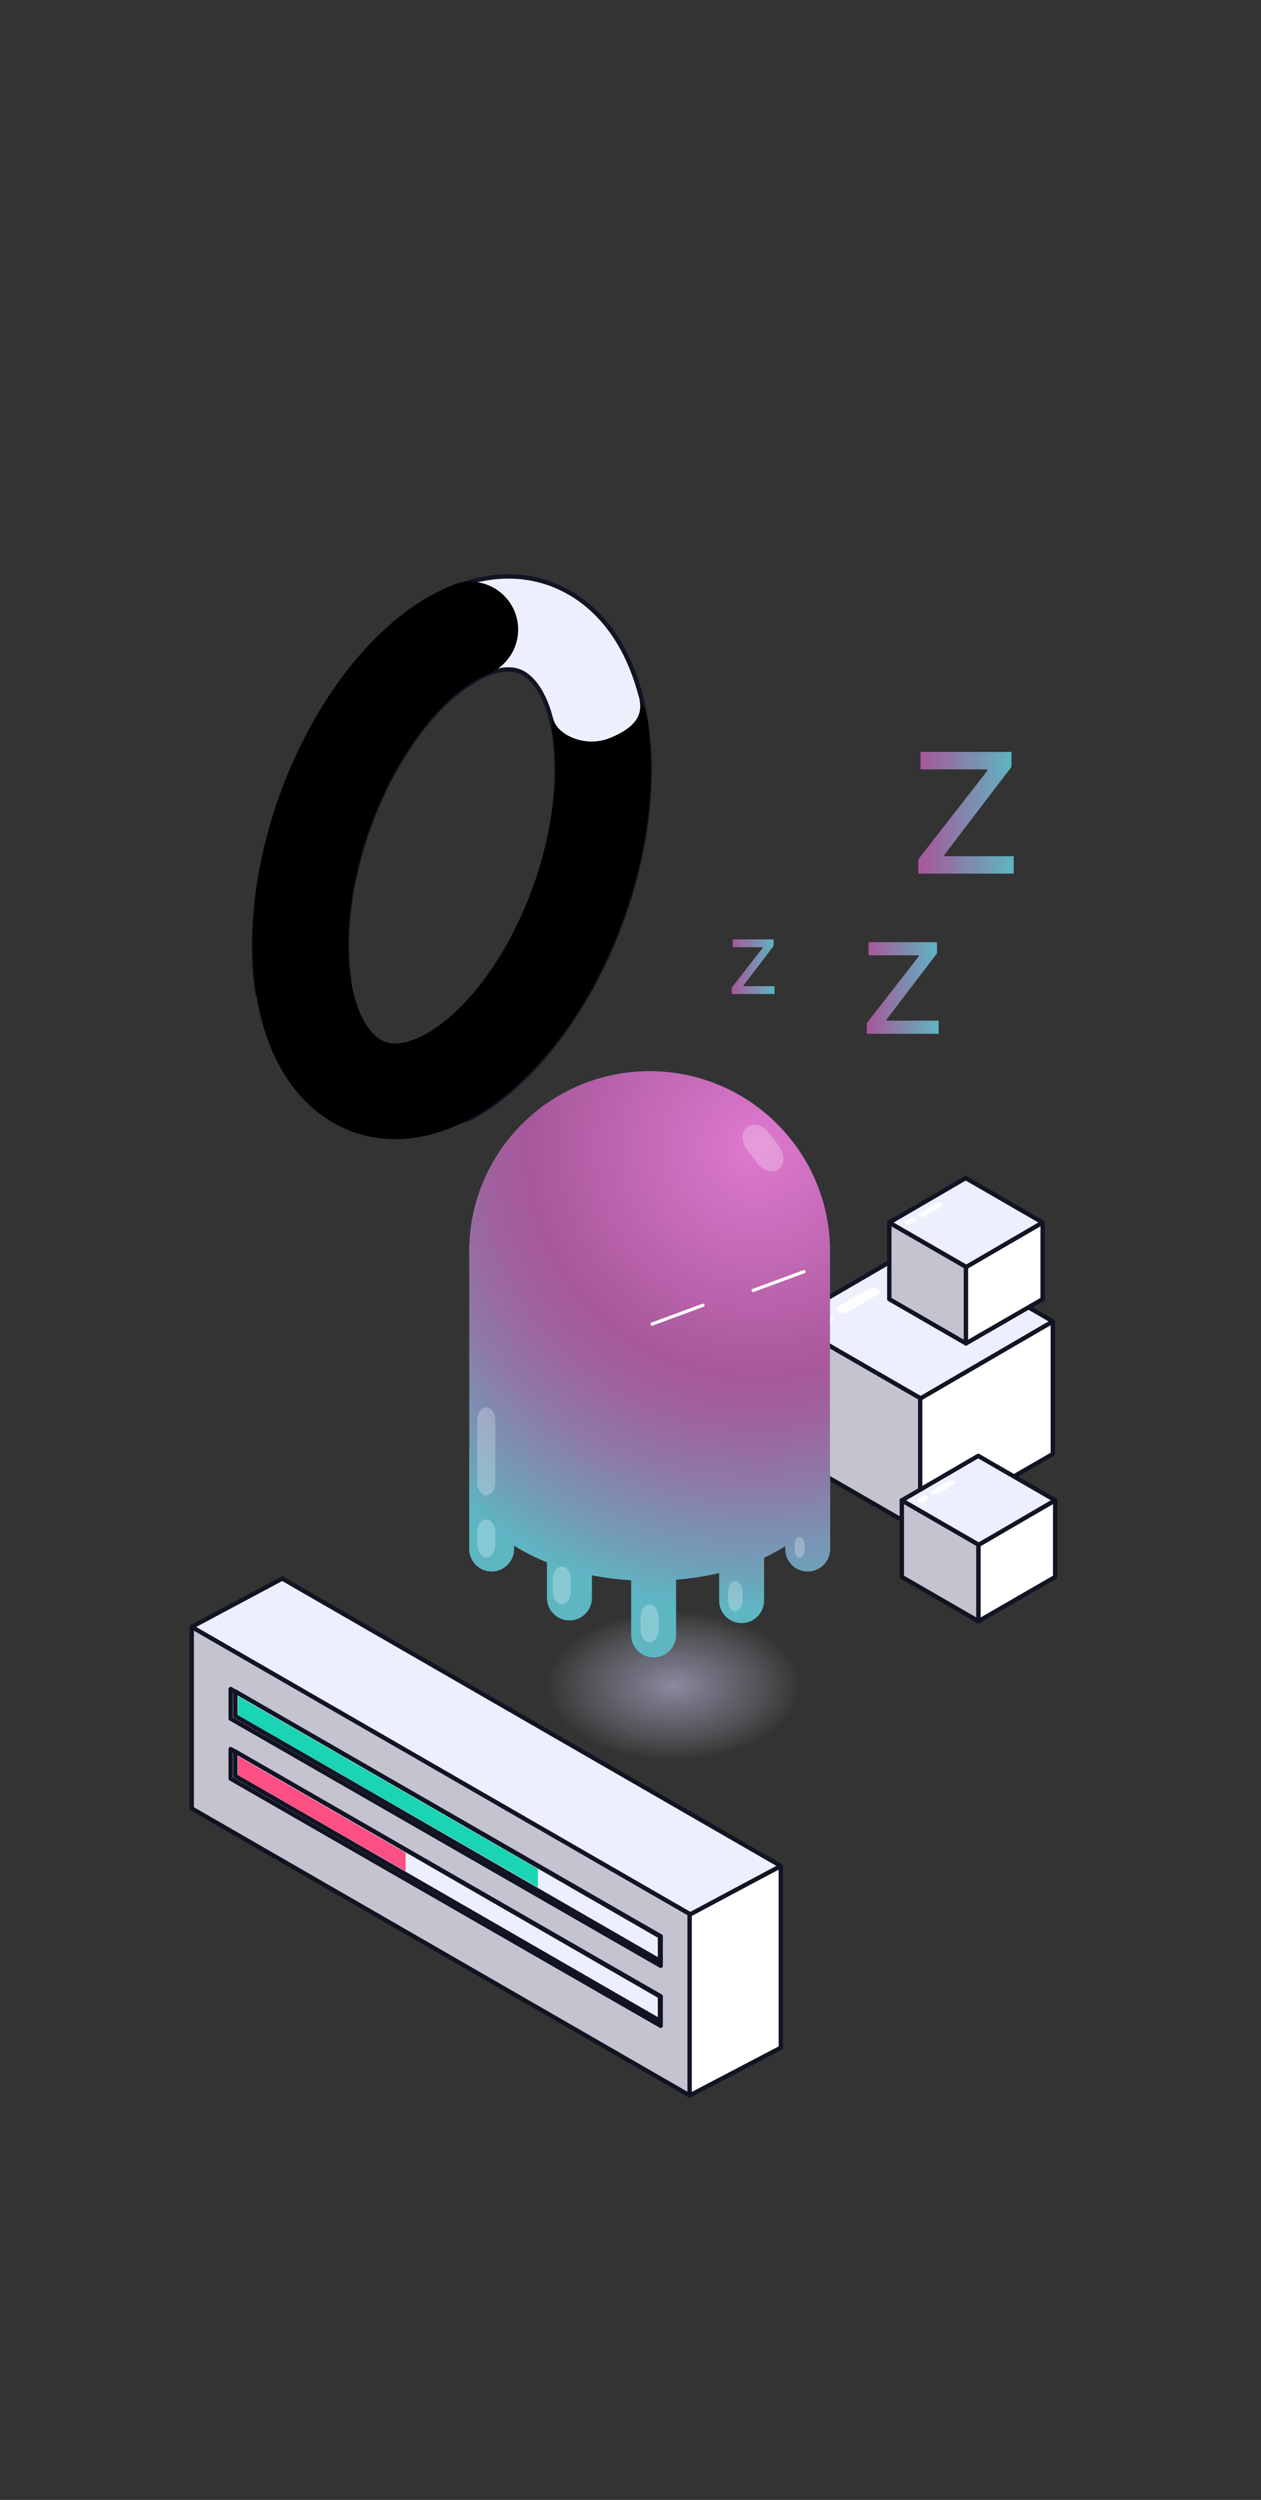 <?xml version="1.0" encoding="utf-8"?>
<!-- Generator: Adobe Illustrator 27.8.1, SVG Export Plug-In . SVG Version: 6.00 Build 0)  -->
<svg version="1.1" id="Слой_1" xmlns="http://www.w3.org/2000/svg" xmlns:xlink="http://www.w3.org/1999/xlink" x="0px" y="0px"
	 viewBox="0 0 290 574.88" style="enable-background:new 0 0 290 574.88;" xml:space="preserve">
<rect x="0" y="0" width="290" height="574.88" fill="#333333" stroke="none"/>
<style type="text/css">
	.st0{fill:#101422;}
	.st1{fill:#FFFFFF;stroke:#111422;stroke-linecap:round;stroke-linejoin:round;stroke-miterlimit:10;}
	
		.st2{fill-rule:evenodd;clip-rule:evenodd;fill:#C6C3D1;stroke:#101320;stroke-linecap:round;stroke-linejoin:round;stroke-miterlimit:10;}
	
		.st3{fill-rule:evenodd;clip-rule:evenodd;fill:#FFFFFF;stroke:#111422;stroke-linecap:round;stroke-linejoin:round;stroke-miterlimit:10;}
	
		.st4{fill-rule:evenodd;clip-rule:evenodd;fill:#ECF0FC;stroke:#111422;stroke-linecap:round;stroke-linejoin:round;stroke-miterlimit:10;}
	.st5{opacity:0.92;fill-rule:evenodd;clip-rule:evenodd;fill:#FFFFFF;enable-background:new    ;}
	.st6{fill:none;stroke:#FFFFFF;stroke-linecap:round;stroke-linejoin:round;stroke-miterlimit:10;}
	.st7{fill-rule:evenodd;clip-rule:evenodd;fill:#101422;}
	.st8{fill:url(#SVGID_1_);}
	.st9{fill:url(#SVGID_00000108987118818203231550000014963106196632763539_);}
	.st10{fill:url(#SVGID_00000041983134165096817980000001435438198141975733_);}
	.st11{opacity:0.67;fill:url(#SVGID_00000082365118950390260070000014021815695372282039_);enable-background:new    ;}
	.st12{fill:#6FA3B6;}
	.st13{fill:url(#SVGID_00000080171846901461838200000005398624918297439369_);}
	.st14{opacity:0.256;fill-rule:evenodd;clip-rule:evenodd;fill:#FFFFFF;enable-background:new    ;}
	.st15{fill:none;stroke:#FFFFFF;stroke-width:0.738;stroke-linecap:round;stroke-linejoin:round;stroke-miterlimit:10;}
	
		.st16{fill:none;stroke:url(#SVGID_00000046327206325819636140000000141071972642560932_);stroke-width:5;stroke-linecap:round;stroke-linejoin:round;stroke-miterlimit:10;}
	.st17{fill:url(#SVGID_00000065075488719071004300000001823094896728227713_);}
	.st18{fill-rule:evenodd;clip-rule:evenodd;fill:#1AD4B3;}
	.st19{fill-rule:evenodd;clip-rule:evenodd;fill:#FC4F83;}
	.st20{fill:#C6C3D1;stroke:#101320;stroke-linecap:round;stroke-linejoin:round;stroke-miterlimit:10;}
	.st21{fill:#ECF0FC;stroke:#111422;stroke-linecap:round;stroke-linejoin:round;stroke-miterlimit:10;}
	
		.st22{fill:url(#SVGID_00000062165691826898826660000017788497284355834815_);stroke:#1D1D1B;stroke-width:0.211;stroke-linecap:round;stroke-linejoin:round;stroke-miterlimit:10;}
	
		.st23{fill:url(#SVGID_00000003816701161990392400000011098695295214388377_);stroke:#1D1D1B;stroke-width:0.211;stroke-linecap:round;stroke-linejoin:round;stroke-miterlimit:10;}
	
		.st24{fill:url(#SVGID_00000116194343065244895690000011276465342269369524_);stroke:#1D1D1B;stroke-width:0.211;stroke-linecap:round;stroke-linejoin:round;stroke-miterlimit:10;}
	
		.st25{fill:url(#SVGID_00000047029441412977271050000000311802624983920306_);stroke:#1D1D1B;stroke-width:0.211;stroke-linecap:round;stroke-linejoin:round;stroke-miterlimit:10;}
	
		.st26{fill-rule:evenodd;clip-rule:evenodd;fill:#101422;stroke:#101423;stroke-linecap:round;stroke-linejoin:round;stroke-miterlimit:10;}
	.st27{fill:#FFFFFF;}
	.st28{fill-rule:evenodd;clip-rule:evenodd;fill:url(#SVGID_00000079464380001503515420000013891483502752935594_);}
	.st29{fill-rule:evenodd;clip-rule:evenodd;fill:url(#SVGID_00000171697805300404397500000000986815352783447206_);}
	.st30{fill:url(#SVGID_00000040561240284342479720000014679601328065138057_);}
	.st31{fill:url(#SVGID_00000035492626643125469990000004277834166423456179_);}
	.st32{fill:url(#SVGID_00000158749122723117086900000005693865837354104503_);}
	
		.st33{fill-rule:evenodd;clip-rule:evenodd;fill:#C7FFF1;stroke:#101320;stroke-linecap:round;stroke-linejoin:round;stroke-miterlimit:10;}
	
		.st34{fill:none;stroke:url(#SVGID_00000116216766495582186520000018351457685362892436_);stroke-width:5;stroke-linecap:round;stroke-linejoin:round;stroke-miterlimit:10;}
	.st35{fill:url(#SVGID_00000051386059441262304200000000056998294647467935_);}
	
		.st36{fill:none;stroke:url(#SVGID_00000165206651710141820180000006418577953401724298_);stroke-width:5;stroke-linecap:round;stroke-linejoin:round;stroke-miterlimit:10;}
	.st37{fill:url(#SVGID_00000165204727123876203170000002841662013162589116_);}
	
		.st38{fill:none;stroke:url(#SVGID_00000014608494165156902170000012460618611749470111_);stroke-width:5;stroke-linecap:round;stroke-linejoin:round;stroke-miterlimit:10;}
	.st39{fill:url(#SVGID_00000179640454622441721710000001344286633131784094_);}
	
		.st40{fill-rule:evenodd;clip-rule:evenodd;fill:#1AD4B3;stroke:#111422;stroke-linecap:round;stroke-linejoin:round;stroke-miterlimit:10;}
	
		.st41{fill-rule:evenodd;clip-rule:evenodd;fill:#FC4F83;stroke:#111422;stroke-linecap:round;stroke-linejoin:round;stroke-miterlimit:10;}
	
		.st42{fill-rule:evenodd;clip-rule:evenodd;fill:#FFCAD7;stroke:#111422;stroke-linecap:round;stroke-linejoin:round;stroke-miterlimit:10;}
	.st43{fill:url(#SVGID_00000145026274972875614120000000240746956700214402_);}
	.st44{fill:url(#SVGID_00000019674596082810286770000010610096637084042132_);}
	.st45{fill:url(#SVGID_00000148650985271568087300000009451542320440659584_);}
	
		.st46{fill:none;stroke:url(#SVGID_00000000901415535159897810000009746579671255093946_);stroke-width:5;stroke-linecap:round;stroke-linejoin:round;stroke-miterlimit:10;}
	.st47{fill:url(#SVGID_00000171709857782208097110000003553335881660555409_);}
	
		.st48{fill:none;stroke:url(#SVGID_00000068645409929837283320000013151875218688097186_);stroke-width:5;stroke-linecap:round;stroke-linejoin:round;stroke-miterlimit:10;}
	.st49{fill:url(#SVGID_00000160869279184548750830000000059968706514684321_);}
	.st50{fill:url(#SVGID_00000169521920148052281430000006613799250401818796_);}
	.st51{fill:#101320;}
	.st52{fill:url(#SVGID_00000181064401796986394220000015092526350351092616_);}
	.st53{fill:url(#SVGID_00000153671444332114304010000006361949770260509625_);}
	.st54{fill:url(#SVGID_00000086654379935466218610000007751177890121287601_);}
	.st55{fill:url(#SVGID_00000052096059255988683820000002938420818170327448_);}
	.st56{fill:url(#SVGID_00000166650826499757812120000010826243870357051546_);}
	.st57{fill:url(#SVGID_00000143619517151069446440000018104341305094319501_);}
	.st58{opacity:0.29;fill:url(#SVGID_00000039111576647147806520000003726657717009090177_);enable-background:new    ;}
	.st59{fill:url(#SVGID_00000130647467526479315240000016294492415119809938_);}
	.st60{fill:url(#SVGID_00000043425246803050447770000017573193292290527360_);}
	.st61{fill:url(#SVGID_00000155854747884423301520000000321054075262332311_);}
	.st62{fill-rule:evenodd;clip-rule:evenodd;fill:url(#SVGID_00000048492824503690462770000000744636316220615586_);}
	.st63{fill:url(#SVGID_00000025436886796542649940000015505629945288025778_);}
	.st64{fill:url(#SVGID_00000124882203370502804840000013207296900919526803_);}
	.st65{fill:url(#SVGID_00000080205497187126499000000007098422598633309319_);}
	.st66{fill:url(#SVGID_00000032626716119091952880000008612398509868848042_);}
	.st67{opacity:0.29;fill:url(#SVGID_00000073719959534078672570000003618183440303958403_);enable-background:new    ;}
	
		.st68{fill:none;stroke:url(#SVGID_00000006665653037545107320000008340900312936302487_);stroke-width:5;stroke-linecap:round;stroke-linejoin:round;stroke-miterlimit:10;}
	.st69{fill:url(#SVGID_00000169556692822111943920000017833443079166691990_);}
	
		.st70{fill:none;stroke:url(#SVGID_00000114061879729445812600000007359047865892342174_);stroke-width:5;stroke-linecap:round;stroke-linejoin:round;stroke-miterlimit:10;}
	.st71{fill:url(#SVGID_00000145033984732618518920000002819952763967319686_);}
	
		.st72{fill:none;stroke:url(#SVGID_00000132800559762255080550000007680221737041694086_);stroke-width:5;stroke-linecap:round;stroke-linejoin:round;stroke-miterlimit:10;}
	.st73{fill:url(#SVGID_00000043456935245503603550000004251177781000974233_);}
	.st74{fill-rule:evenodd;clip-rule:evenodd;fill:url(#SVGID_00000159462683052616275910000008300219889447862203_);}
	.st75{fill:url(#SVGID_00000016774156378815082900000011636210722373301427_);}
	.st76{fill:url(#SVGID_00000052805568177614145000000008989491473422568598_);}
	.st77{fill:url(#SVGID_00000021824688858019142210000012858801994291638463_);}
	.st78{opacity:0.29;fill:url(#SVGID_00000112606546562331746500000004825858410394256812_);}
	.st79{opacity:0.29;fill:url(#SVGID_00000142171354819907441930000010020291583111809675_);}
	.st80{opacity:0.67;fill:url(#SVGID_00000049182963087129806660000006078257701804901803_);}
	.st81{fill:#3FA9BD;}
	.st82{fill:url(#SVGID_00000144334457980148490320000013648674428296507068_);}
	.st83{fill-rule:evenodd;clip-rule:evenodd;fill:#555069;}
	.st84{fill-rule:evenodd;clip-rule:evenodd;fill:#FFFFFF;}
	.st85{fill-rule:evenodd;clip-rule:evenodd;fill:#AFAFB1;}
	.st86{fill-rule:evenodd;clip-rule:evenodd;fill:#D3D3D3;}
	.st87{opacity:0.67;fill:url(#SVGID_00000040541283087154277310000001249852988628324249_);}
	.st88{fill:url(#SVGID_00000095329906074300153110000003968236777654731190_);}
	.st89{opacity:0.67;fill:url(#SVGID_00000106855109353406234820000013463792121462990494_);}
	.st90{fill:url(#SVGID_00000166656999786618399910000008947839290485799576_);}
	.st91{opacity:0.67;fill:url(#SVGID_00000023975566842280847360000011324399454696742288_);}
	.st92{fill:url(#SVGID_00000100360374749774657580000005378337674013400997_);}
	.st93{opacity:0.67;fill:url(#SVGID_00000057846996124243074230000017568352536040760732_);}
	.st94{fill:url(#SVGID_00000182504642327144833710000012771123357280187523_);}
	.st95{opacity:0.67;fill:url(#SVGID_00000016035006374170290770000013312149752022405266_);}
	.st96{fill:url(#SVGID_00000171712918108120238850000006479066744155796371_);}
	.st97{fill:#1AD4B3;}
	.st98{opacity:0.67;fill:url(#SVGID_00000097481927723349455890000015147423311449673649_);}
	.st99{fill:url(#SVGID_00000133518744847466589200000011202995963838322569_);}
	.st100{opacity:0.67;fill:url(#SVGID_00000067209854081471928990000002592503902954974119_);}
	.st101{fill:url(#SVGID_00000041292739831918258390000001220268066059068834_);}
	.st102{opacity:0.67;fill:url(#SVGID_00000125567829861464911600000008003350476238117267_);}
	.st103{fill:url(#SVGID_00000048469689017857699830000010146814412102843785_);}
	
		.st104{fill-rule:evenodd;clip-rule:evenodd;fill:none;stroke:#FFFFFF;stroke-width:0.738;stroke-linecap:round;stroke-linejoin:round;stroke-miterlimit:10;}
	.st105{opacity:0.67;fill:url(#SVGID_00000134220499665976461050000000616905885676504454_);}
	.st106{fill:url(#SVGID_00000148629998181230137870000004839168140667093378_);}
	.st107{opacity:0.67;fill:url(#SVGID_00000026884107265662635610000005780592125351133599_);}
	.st108{fill:url(#SVGID_00000016787584448971515730000006278957951069923754_);}
	.st109{opacity:0.67;fill:url(#SVGID_00000095324447425634004560000004990087890666558616_);}
	.st110{fill:url(#SVGID_00000133502176802770834840000018424901020908178866_);}
	.st111{opacity:0.67;fill:url(#SVGID_00000075132659491216582510000008753224338526367378_);}
	.st112{fill:url(#SVGID_00000116947590432173085010000000507750855738092988_);}
	.st113{opacity:0.67;fill:url(#SVGID_00000178164610680445880170000002910068980882831016_);}
	.st114{fill:url(#SVGID_00000078022579268162044240000017062946242587025037_);}
	.st115{opacity:0.67;fill:url(#SVGID_00000000902403004889159290000011736371996086436799_);}
	.st116{fill:url(#SVGID_00000166648490535912105340000016794258234485874594_);}
	.st117{opacity:0.67;fill:url(#SVGID_00000123432324118224369930000008640058123737727406_);}
	.st118{fill:url(#SVGID_00000012451664339761040820000015686555697067918781_);}
	.st119{opacity:0.67;fill:url(#SVGID_00000129892131621575482460000005528373174684125838_);}
	.st120{fill:url(#SVGID_00000008138933936756353230000018002711864540738734_);}
	.st121{opacity:0.67;fill:url(#SVGID_00000075135300102054896470000015833332105069737389_);}
	.st122{fill:url(#SVGID_00000172411093896280121490000015016028038942166697_);}
	.st123{opacity:0.67;fill:url(#SVGID_00000135657870175473894900000001936041045095527048_);}
	.st124{fill:url(#SVGID_00000011025012811589458570000002086110621138082964_);}
	.st125{opacity:0.67;fill:url(#SVGID_00000004539183097151277120000013000216830050834352_);}
	.st126{fill:url(#SVGID_00000018205579563965504660000002189284686550874515_);}
	.st127{opacity:0.67;fill:url(#SVGID_00000041983751084890388880000003178135622766935695_);}
	.st128{fill:#5EA6B9;}
	.st129{fill:url(#SVGID_00000014627850883231195330000005595670711399438775_);}
	.st130{fill-rule:evenodd;clip-rule:evenodd;fill:#545067;}
	.st131{fill-rule:evenodd;clip-rule:evenodd;fill:#AEAEB0;}
	.st132{fill-rule:evenodd;clip-rule:evenodd;fill:#D2D2D2;}
	.st133{opacity:0.67;fill:url(#SVGID_00000004513108340947611900000016198677235479601581_);}
	.st134{fill:url(#SVGID_00000052786198211907142170000011727911713783090060_);}
	.st135{fill-rule:evenodd;clip-rule:evenodd;fill:#63D0B3;}
	
		.st136{fill-rule:evenodd;clip-rule:evenodd;fill:none;stroke:#111422;stroke-linecap:round;stroke-linejoin:round;stroke-miterlimit:10;}
	.st137{fill-rule:evenodd;clip-rule:evenodd;fill:#E85C83;}
	.st138{fill:#5DC29D;}
	.st139{fill:url(#SVGID_00000137841054268427575280000003145364790107934621_);}
	.st140{fill:url(#SVGID_00000039128690732689385990000009415214382054545037_);}
	.st141{fill:#E85C83;}
	.st142{opacity:0.67;fill:url(#SVGID_00000160870202359290513410000006329261663819666056_);}
	.st143{fill:url(#SVGID_00000056426712736422152600000016194292691690379943_);}
	
		.st144{fill:none;stroke:url(#SVGID_00000043446034790699577210000011530439921015671968_);stroke-width:5;stroke-linecap:round;stroke-linejoin:round;stroke-miterlimit:10;}
	.st145{fill:url(#SVGID_00000050642989715125670970000018266045115104092575_);}
	.st146{opacity:0.67;fill:url(#SVGID_00000093158044526337125360000014393876687954902148_);}
	.st147{fill:url(#SVGID_00000057866812149959729010000017137433613261790850_);}
	.st148{opacity:0.67;fill:url(#SVGID_00000067237270424227539220000009980359124869005494_);}
	.st149{fill:url(#SVGID_00000142879972039506205280000013358814205479967623_);}
	.st150{opacity:0.67;fill:url(#SVGID_00000025428812184739406550000008537333650795645865_);}
	.st151{fill:url(#SVGID_00000152231675784462123420000010781509813363218868_);}
	.st152{opacity:0.67;fill:url(#SVGID_00000092426860221552872150000005351349996243355579_);}
	.st153{fill:url(#SVGID_00000183220532761202030600000007180251419011529377_);}
	.st154{opacity:0.67;fill:url(#SVGID_00000090279820617075791820000000542773178109307060_);}
	.st155{fill:url(#SVGID_00000106112815398022879790000001262300487976009641_);}
	.st156{opacity:0.67;fill:url(#SVGID_00000111908860478909041560000018010212416193926814_);}
	.st157{fill:url(#SVGID_00000009572529561599980200000014121757276139354546_);}
	.st158{fill:none;stroke:#000000;stroke-width:22;stroke-linecap:round;stroke-linejoin:round;stroke-miterlimit:10;}
	.st159{fill:#ECF0FC;}
	.st160{fill:url(#SVGID_00000040572191298365435670000018011746071563559099_);}
	.st161{fill:url(#SVGID_00000129890379698520524340000010157461350841440142_);}
	.st162{fill:none;stroke:url(#SVGID_00000056400948573161038910000018398250531948576172_);stroke-width:5;stroke-miterlimit:10;}
	.st163{fill:#111422;}
	.st164{fill:url(#SVGID_00000168084493602432574750000003944538261165919116_);}
	.st165{fill:none;}
	.st166{opacity:0.67;fill:url(#SVGID_00000063600643775271304060000011480506087053929886_);}
	.st167{fill:url(#SVGID_00000131332217397553304280000012650054137062974637_);}
	.st168{fill:none;stroke:url(#SVGID_00000126296292103821536430000007148055148658659246_);stroke-width:5;stroke-miterlimit:10;}
	.st169{fill:url(#SVGID_00000080918916554634061160000009491303069318881461_);}
	.st170{opacity:0.67;fill:url(#SVGID_00000010306727843614316010000015623268108338319765_);}
	.st171{fill:url(#SVGID_00000145017013054916044290000003868059495743302565_);}
	.st172{opacity:0.67;fill:url(#SVGID_00000163046074010040361860000004528306516706960554_);}
	.st173{fill:url(#SVGID_00000093880815881168545850000006170462153079791496_);}
</style>
<g>
	<polygon class="st2" points="211.62,351.97 181.12,334.36 181.12,303.86 211.62,321.47 	"/>
	<polygon class="st3" points="211.62,351.97 242.12,334.36 242.12,303.86 211.62,321.47 	"/>
	<polygon class="st4" points="211.73,321.56 181.12,303.89 211.51,286.18 242.13,303.86 	"/>
	<path id="矩形_00000097470792861218074540000014695661980223527827_" class="st5" d="M201.83,296.38L201.83,296.38
		c0.6,0.34,0.5,1-0.21,1.42l-6.33,3.75c-0.71,0.42-1.84,0.49-2.44,0.15l0,0c-0.6-0.34-0.5-1,0.21-1.42l6.33-3.75
		C200.1,296.11,201.23,296.04,201.83,296.38z"/>
	<path id="矩形_00000170970761544490986820000012691897215981872783_" class="st5" d="M191.29,302.5L191.29,302.5
		c0.6,0.34,0.5,1-0.21,1.42l-1.23,0.73c-0.71,0.42-1.84,0.49-2.44,0.15l0,0c-0.6-0.34-0.5-1,0.21-1.42l1.23-0.73
		C189.61,302.2,190.69,302.16,191.29,302.5z"/>
</g>
<g>
	<linearGradient id="SVGID_1_" gradientUnits="userSpaceOnUse" x1="168.283" y1="222.291" x2="178.125" y2="222.291">
		<stop  offset="0" style="stop-color:#A85699"/>
		<stop  offset="1" style="stop-color:#5DB6C3"/>
	</linearGradient>
	<path class="st8" d="M168.28,228.57v-1.47l7.13-9.15v-0.13h-6.9v-1.8h9.38v1.54l-6.93,9.09v0.13h7.16v1.8H168.28z"/>
</g>
<g>
	
		<linearGradient id="SVGID_00000119106454938401070450000013430308459555702958_" gradientUnits="userSpaceOnUse" x1="199.351" y1="227.196" x2="215.859" y2="227.196">
		<stop  offset="0" style="stop-color:#A85699"/>
		<stop  offset="1" style="stop-color:#5DB6C3"/>
	</linearGradient>
	<path style="fill:url(#SVGID_00000119106454938401070450000013430308459555702958_);" d="M199.35,237.73v-2.47l11.96-15.36v-0.22
		h-11.57v-3.02h15.74v2.58l-11.63,15.25v0.22h12.01v3.02H199.35z"/>
</g>
<g>
	
		<linearGradient id="SVGID_00000093892424347543176530000011491374677631328928_" gradientUnits="userSpaceOnUse" x1="211.185" y1="186.905" x2="233.122" y2="186.905">
		<stop  offset="0" style="stop-color:#A85699"/>
		<stop  offset="1" style="stop-color:#5DB6C3"/>
	</linearGradient>
	<path style="fill:url(#SVGID_00000093892424347543176530000011491374677631328928_);" d="M211.19,200.9v-3.28l15.89-20.41v-0.29
		h-15.38v-4.01h20.92v3.43l-15.45,20.26v0.29h15.96v4.01H211.19z"/>
</g>
<g>
	
		<radialGradient id="SVGID_00000181796266838798665790000013316061355776982922_" cx="154.907" cy="387.558" r="29.142" gradientTransform="matrix(1 0 0 0.59 0 158.979)" gradientUnits="userSpaceOnUse">
		<stop  offset="0" style="stop-color:#B8B3D4"/>
		<stop  offset="0.346" style="stop-color:#BAB6D6;stop-opacity:0.654"/>
		<stop  offset="0.606" style="stop-color:#C2C0DA;stop-opacity:0.394"/>
		<stop  offset="0.838" style="stop-color:#D0D0E3;stop-opacity:0.162"/>
		<stop  offset="1" style="stop-color:#DDE0EB;stop-opacity:0"/>
	</radialGradient>
	<path style="opacity:0.67;fill:url(#SVGID_00000181796266838798665790000013316061355776982922_);" d="M179.89,373.49
		c-13.67-7.89-35.94-7.99-49.74-0.23c-13.8,7.77-13.9,20.46-0.23,28.36s35.94,7.99,49.74,0.23
		C193.46,394.08,193.56,381.38,179.89,373.49z"/>
	<g>
		<path class="st81" d="M190.86,337.78V288.5c0-0.23,0.02-0.45,0.02-0.68c0-22.91-18.57-41.48-41.48-41.48
			c-22.91,0-41.48,18.57-41.48,41.48c0,0.36,0.02,0.72,0.03,1.07v44.66h-0.03v22.67c0,2.84,2.3,5.15,5.15,5.15
			c2.84,0,5.15-2.31,5.15-5.15v-0.83c0.56,0.36,1.13,0.72,1.74,1.07c1.83,1.06,3.79,1.99,5.85,2.81v8.2c0,2.84,2.3,5.15,5.15,5.15
			c2.84,0,5.15-2.31,5.15-5.15v-5.23c2.95,0.57,5.99,0.96,9.06,1.14v12.59c0,2.84,2.3,5.15,5.15,5.15s5.15-2.31,5.15-5.15v-12.7
			c3.39-0.28,6.73-0.8,9.93-1.55v6.36c0,2.84,2.3,5.15,5.15,5.15s5.15-2.31,5.15-5.15v-9.87c1-0.47,1.97-0.96,2.91-1.49
			c0.7-0.39,1.35-0.8,1.99-1.21v0.71c0,2.84,2.3,5.15,5.15,5.15c2.84,0,5.15-2.31,5.15-5.15v-18.45H190.86z"/>
		
			<radialGradient id="SVGID_00000061472712264018964540000017780870265822187662_" cx="174.083" cy="263.764" r="106.685" gradientUnits="userSpaceOnUse">
			<stop  offset="0.012" style="stop-color:#DD78CE"/>
			<stop  offset="0.494" style="stop-color:#A7589A"/>
			<stop  offset="0.583" style="stop-color:#A0619E"/>
			<stop  offset="0.727" style="stop-color:#8E79A8"/>
			<stop  offset="0.908" style="stop-color:#709FB9"/>
			<stop  offset="1" style="stop-color:#5EB6C3"/>
		</radialGradient>
		<path style="fill:url(#SVGID_00000061472712264018964540000017780870265822187662_);" d="M190.86,337.78V288.5
			c0-0.23,0.02-0.45,0.02-0.68c0-22.91-18.57-41.48-41.48-41.48c-22.91,0-41.48,18.57-41.48,41.48c0,0.36,0.02,0.72,0.03,1.07v44.66
			h-0.03v22.67c0,2.84,2.3,5.15,5.15,5.15c2.84,0,5.15-2.31,5.15-5.15v-0.83c0.56,0.36,1.13,0.72,1.74,1.07
			c1.83,1.06,3.79,1.99,5.85,2.81v8.2c0,2.84,2.3,5.15,5.15,5.15c2.84,0,5.15-2.31,5.15-5.15v-5.23c2.95,0.57,5.99,0.96,9.06,1.14
			v12.59c0,2.84,2.3,5.15,5.15,5.15s5.15-2.31,5.15-5.15v-12.7c3.39-0.28,6.73-0.8,9.93-1.55v6.36c0,2.84,2.3,5.15,5.15,5.15
			s5.15-2.31,5.15-5.15v-9.87c1-0.47,1.97-0.96,2.91-1.49c0.7-0.39,1.35-0.8,1.99-1.21v0.71c0,2.84,2.3,5.15,5.15,5.15
			c2.84,0,5.15-2.31,5.15-5.15v-18.45H190.86z"/>
	</g>
	<path id="矩形_00000175296417502330949940000010648230615984238256_" class="st14" d="M111.83,323.64L111.83,323.64
		c1.12,0,2.08,1.38,2.08,2.99v14.25c0,1.61-0.96,2.99-2.08,2.99l0,0c-1.12,0-2.08-1.38-2.08-2.99v-14.25
		C109.75,325.02,110.71,323.64,111.83,323.64z"/>
	<path id="矩形_00000051354776684380542120000004367625321949349027_" class="st14" d="M111.83,349.43L111.83,349.43
		c1.12,0,2.08,1.38,2.08,2.99v2.76c0,1.61-0.96,2.99-2.08,2.99l0,0c-1.12,0-2.08-1.38-2.08-2.99v-2.76
		C109.75,350.7,110.71,349.43,111.83,349.43z"/>
	<path id="矩形_00000110434975425298067340000000398397039854040205_" class="st14" d="M129.22,360.21L129.22,360.21
		c1.12,0,2.08,1.38,2.08,2.99v2.76c0,1.61-0.96,2.99-2.08,2.99l0,0c-1.12,0-2.08-1.38-2.08-2.99v-2.76
		C127.14,361.47,128.1,360.21,129.22,360.21z"/>
	<path id="矩形_00000123403041713965501730000014715364816607452845_" class="st14" d="M149.4,368.94L149.4,368.94
		c1.12,0,2.08,1.38,2.08,2.99v2.76c0,1.61-0.96,2.99-2.08,2.99l0,0c-1.12,0-2.08-1.38-2.08-2.99v-2.76
		C147.31,370.21,148.27,368.94,149.4,368.94z"/>
	<path id="矩形_00000101803568991221213380000010953932042352268430_" class="st14" d="M169.09,363.6L169.09,363.6
		c0.89,0,1.66,1.1,1.66,2.37v2.19c0,1.28-0.76,2.37-1.66,2.37l0,0c-0.89,0-1.66-1.1-1.66-2.37v-2.19
		C167.43,364.61,168.2,363.6,169.09,363.6z"/>
	<path id="矩形_00000142866738084241984220000014359196539886064777_" class="st14" d="M183.88,353.44L183.88,353.44
		c0.62,0,1.14,0.76,1.14,1.64v1.51c0,0.88-0.53,1.64-1.14,1.64l0,0c-0.62,0-1.14-0.76-1.14-1.64v-1.51
		C182.74,354.14,183.27,353.44,183.88,353.44z"/>
	<line class="st104" x1="149.97" y1="304.48" x2="161.66" y2="300.16"/>
	<line class="st104" x1="173.2" y1="296.75" x2="184.89" y2="292.43"/>
</g>
<path id="矩形_00000094615620647633312080000002656045730005282233_" class="st14" d="M171.86,259.14L171.86,259.14
	c1.37-1.02,3.68-0.37,5.02,1.41l2.29,3.06c1.34,1.79,1.31,4.19-0.06,5.22l0,0c-1.37,1.02-3.68,0.37-5.02-1.41l-2.29-3.06
	C170.37,262.44,170.49,260.16,171.86,259.14z"/>
<g>
	<g>
		<g>
			<g>
				<polygon class="st2" points="158.6,481.88 44.09,415.87 44.09,374.08 158.6,440.09 				"/>
				<polygon class="st3" points="158.6,481.88 179.57,470.89 179.57,429.1 158.6,440.09 				"/>
				<polygon class="st4" points="158.75,440.21 44.09,374.12 64.91,363 179.57,429.09 				"/>
			</g>
		</g>
	</g>
	<g>
		<polygon class="st2" points="151.94,452.05 53.05,395.2 53.05,388.41 151.94,445.27 		"/>
		<polygon class="st4" points="151.79,450.92 54.13,394.62 54.12,389 151.78,445.3 		"/>
		<polygon class="st18" points="123.71,434.03 54.72,394.42 54.71,390.03 123.7,429.77 		"/>
	</g>
	<g>
		<polygon class="st2" points="151.94,465.85 53.05,409 53.05,402.21 151.94,459.07 		"/>
		<polygon class="st4" points="151.79,464.72 54.13,408.42 54.12,402.8 151.78,459.1 		"/>
		<polygon class="st19" points="93.29,430.33 54.72,408.22 54.71,403.83 93.28,426.07 		"/>
	</g>
</g>
<g>
	<polygon class="st2" points="222.15,308.93 204.52,298.75 204.52,281.12 222.15,291.3 	"/>
	<polygon class="st3" points="222.15,308.93 239.78,298.75 239.78,281.12 222.15,291.3 	"/>
	<polygon class="st4" points="222.22,291.35 204.52,281.14 222.09,270.9 239.78,281.12 	"/>
	<path id="矩形_00000008835325966006391610000016989482223732770233_" class="st5" d="M216.63,276.63L216.63,276.63
		c0.35,0.2,0.29,0.58-0.12,0.82l-3.66,2.17c-0.41,0.24-1.06,0.29-1.41,0.09l0,0c-0.35-0.2-0.29-0.58,0.12-0.82l3.66-2.17
		C215.63,276.47,216.28,276.43,216.63,276.63z"/>
	<path id="矩形_00000107590920430511317350000009376957701646319021_" class="st5" d="M210.54,280.16L210.54,280.16
		c0.35,0.2,0.29,0.58-0.12,0.82l-0.71,0.42c-0.41,0.24-1.06,0.29-1.41,0.09l0,0c-0.35-0.2-0.29-0.58,0.12-0.82l0.71-0.42
		C209.57,279.99,210.19,279.97,210.54,280.16z"/>
</g>
<g>
	<polygon class="st2" points="225.03,372.81 207.4,362.63 207.4,345 225.03,355.18 	"/>
	<polygon class="st3" points="225.03,372.81 242.66,362.63 242.66,345 225.03,355.18 	"/>
	<polygon class="st4" points="225.09,355.24 207.4,345.02 224.97,334.79 242.66,345 	"/>
	<path id="矩形_00000001651599796411897920000018387228726600695711_" class="st5" d="M219.5,340.51L219.5,340.51
		c0.35,0.2,0.29,0.58-0.12,0.82l-3.66,2.17c-0.41,0.24-1.06,0.29-1.41,0.09l0,0c-0.35-0.2-0.29-0.58,0.12-0.82l3.66-2.17
		C218.51,340.36,219.16,340.31,219.5,340.51z"/>
	<path id="矩形_00000180346422524111650200000018427739023138151866_" class="st5" d="M213.41,344.05L213.41,344.05
		c0.35,0.2,0.29,0.58-0.12,0.82l-0.71,0.42c-0.41,0.24-1.06,0.29-1.41,0.09l0,0c-0.35-0.2-0.29-0.58,0.12-0.82l0.71-0.42
		C212.44,343.87,213.06,343.85,213.41,344.05z"/>
</g>
<g>
	<g>
		<path class="st21" d="M101.78,259.33l-6.15-19.81c1.01-0.41,1.96-0.87,2.9-1.42c15.99-9.27,29.5-37.22,29.5-61.03
			c0-13.15-3.96-20.12-7.67-22.25c-3.46-1.99-7.94-0.23-11.1,1.6c-15.98,9.27-29.49,37.22-29.49,61.03c0,2.81,0.19,5.49,0.57,7.97
			l-21.12,3.23c-0.54-3.54-0.82-7.31-0.82-11.19c0-31.54,17.63-66.46,40.14-79.51c11.35-6.58,22.88-7.16,32.48-1.63
			c11.68,6.73,18.37,21.59,18.37,40.77c0,31.54-17.63,66.46-40.14,79.51C107.46,257.62,103.71,258.55,101.78,259.33z"/>
	</g>
	<path class="st158" d="M108.16,144.77c-1.4,0.57-2.82,1.25-4.26,2.09C84.67,158,69.08,189.46,69.08,217.13s15.59,41.05,34.81,29.9
		c19.23-11.15,34.81-42.61,34.81-70.27c0-3.42-0.24-6.62-0.69-9.58"/>
	<path class="st159" d="M147.08,160.92c0.82,3.81-1.4,6.65-7,8.86c-5.6,2.2-12.12-0.84-12.86-4.6c-0.74-3.8-2.37-11.02,5.03-13.27
		C141.37,149.13,146.26,157.13,147.08,160.92z"/>
</g>
</svg>
